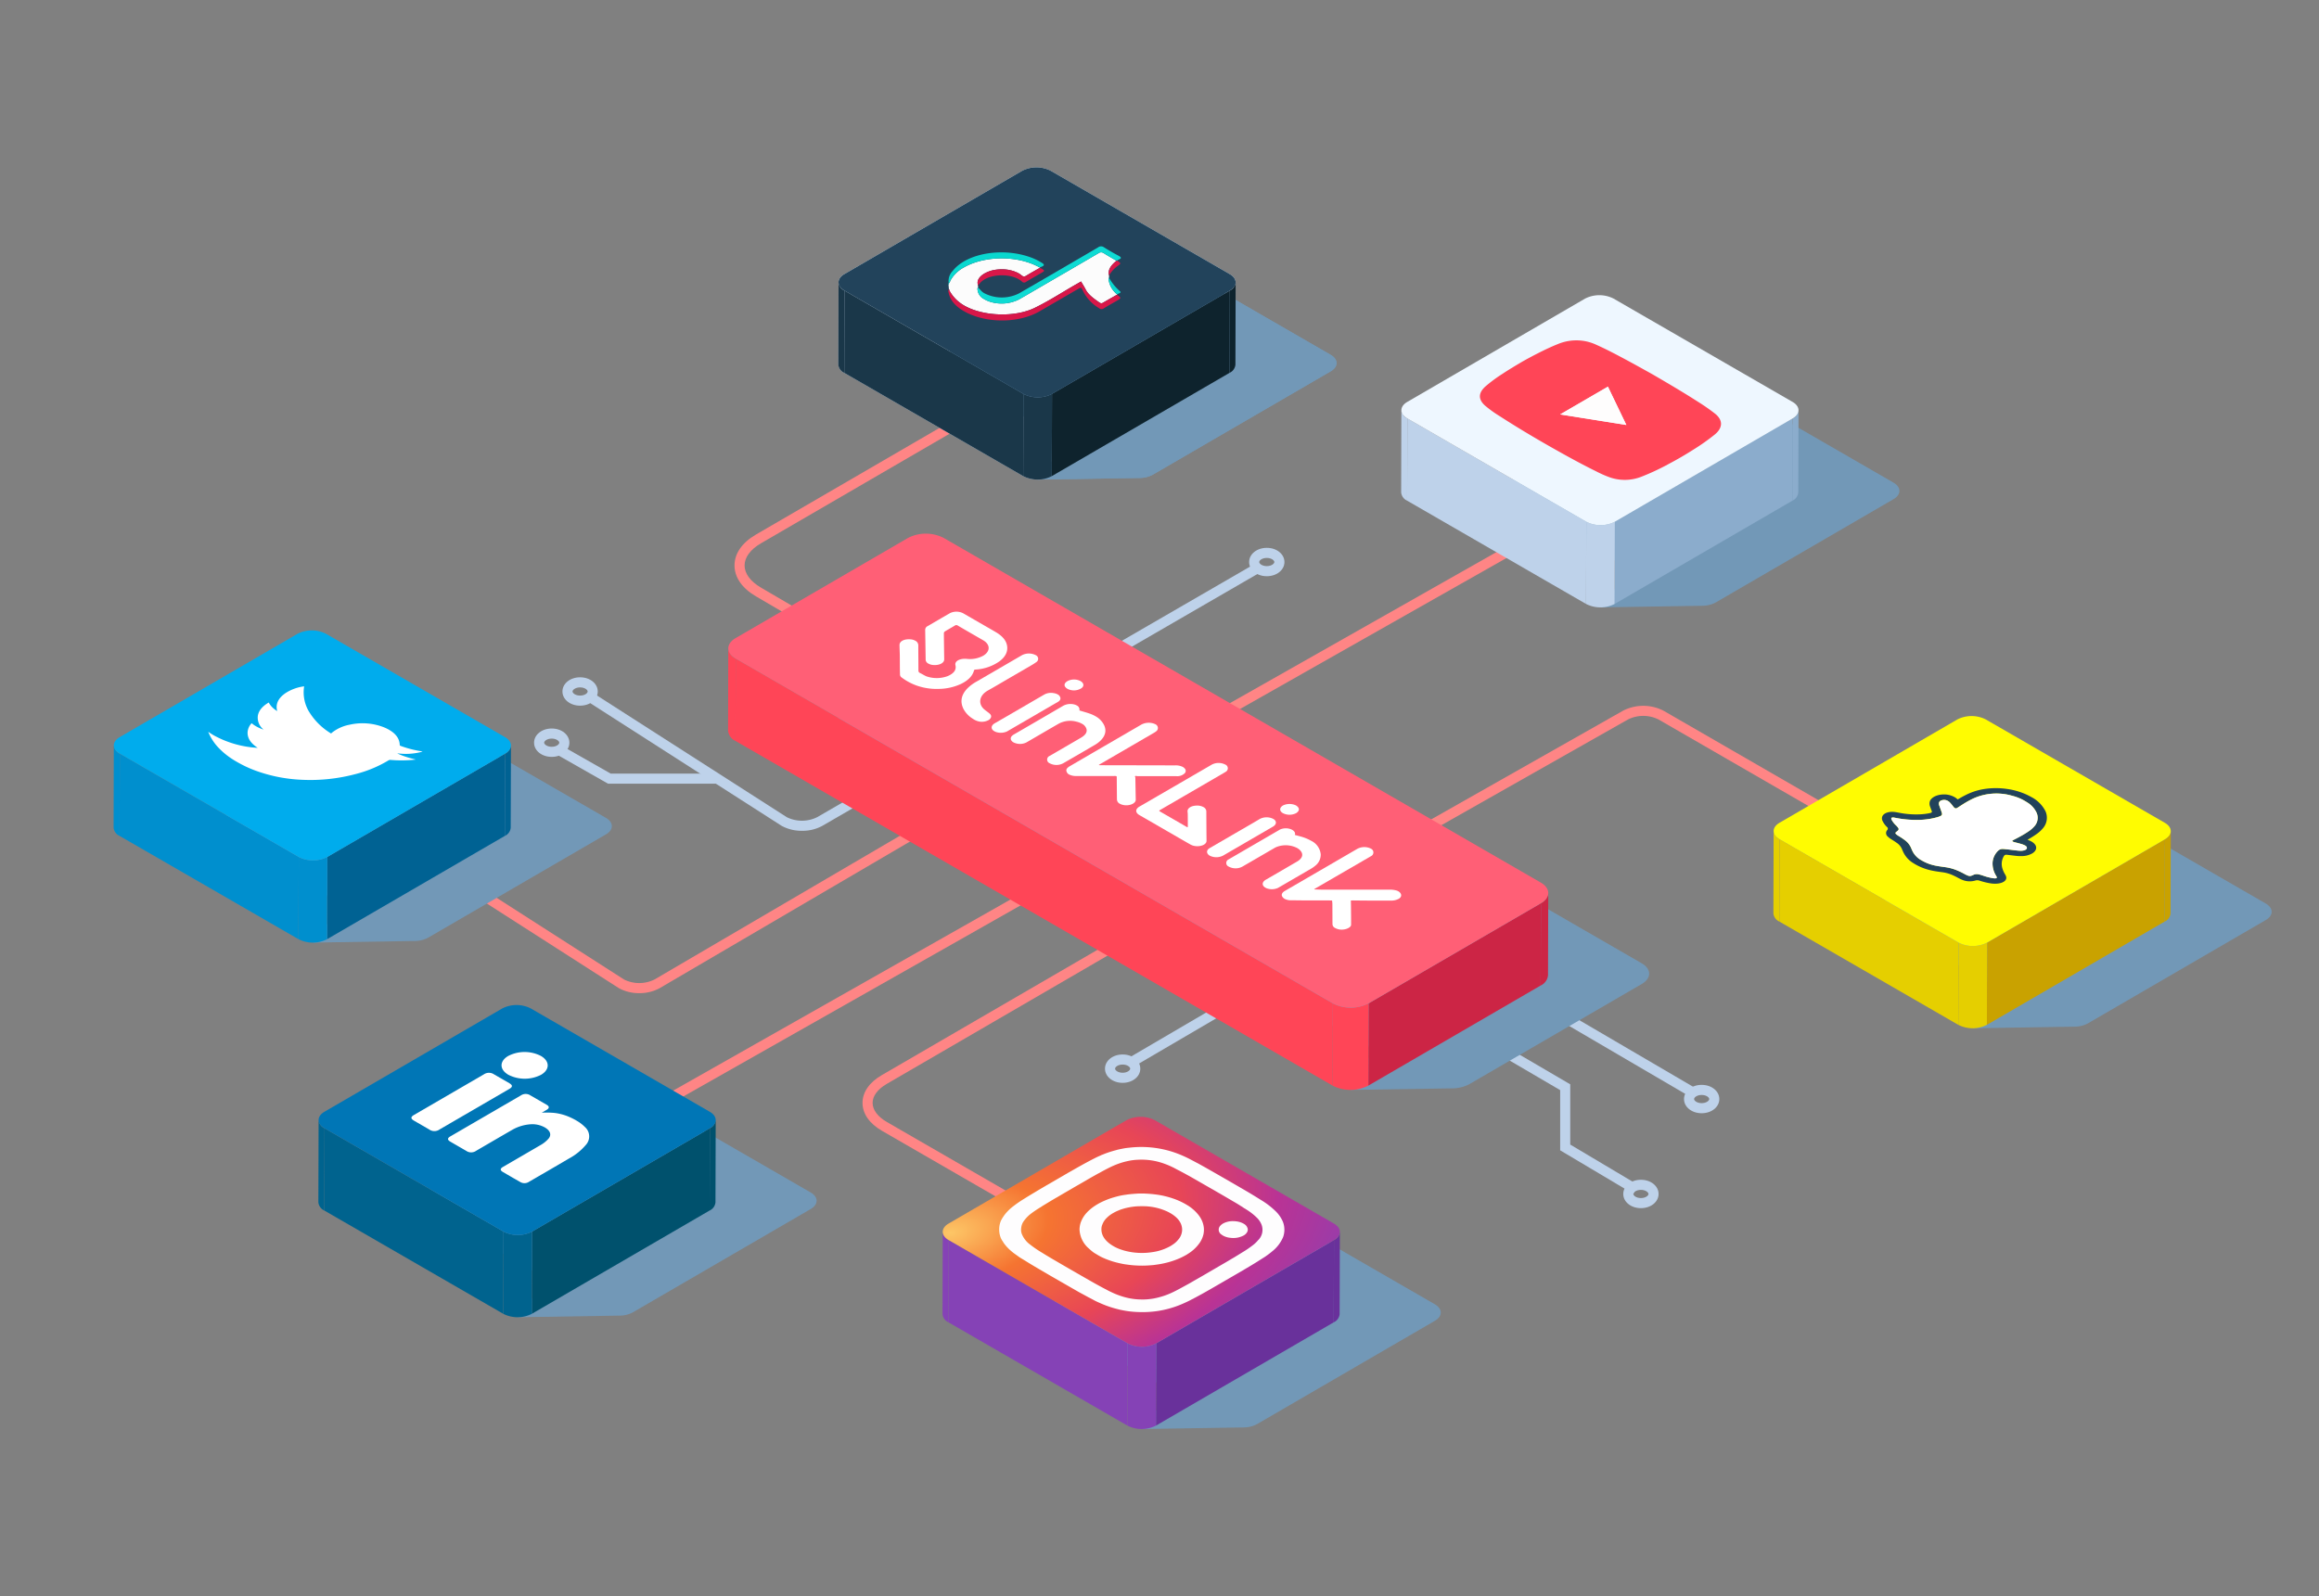 <svg id="Layer_1" data-name="Layer 1" xmlns="http://www.w3.org/2000/svg" xmlns:xlink="http://www.w3.org/1999/xlink" viewBox="0 0 700 482">
  <rect x="0" y="0" width="700" height="482" fill="#808080" stroke="none"/>
  <defs>
    <style>
      .cls-1 {
        fill: #ff8585;
      }

      .cls-2 {
        fill: #bed2ea;
      }

      .cls-3 {
        fill: #7298b7;
      }

      .cls-4 {
        isolation: isolate;
      }

      .cls-5 {
        fill: #ff4557;
      }

      .cls-6 {
        fill: #cc2545;
      }

      .cls-7 {
        fill: #ff5f76;
      }

      .cls-8 {
        fill: #fff;
      }

      .cls-9 {
        fill: #c9a200;
      }

      .cls-10 {
        fill: #e5cf00;
      }

      .cls-11 {
        fill: #fffc01;
      }

      .cls-12 {
        fill: #69319b;
      }

      .cls-13 {
        fill: #8542b6;
      }

      .cls-14 {
        fill: url(#radial-gradient);
      }

      .cls-15 {
        fill: #8baccc;
      }

      .cls-16 {
        fill: #eef7ff;
      }

      .cls-17 {
        fill: #0e232d;
      }

      .cls-18 {
        fill: #1a3749;
      }

      .cls-19 {
        fill: #22435b;
      }

      .cls-20 {
        fill: #006293;
      }

      .cls-21 {
        fill: #008fce;
      }

      .cls-22 {
        fill: #00aced;
      }

      .cls-23 {
        fill: #00516d;
      }

      .cls-24 {
        fill: #00638e;
      }

      .cls-25 {
        fill: #0076b6;
      }

      .cls-26 {
        fill: #fcfcfc;
      }

      .cls-27 {
        fill: #d81749;
      }

      .cls-28 {
        fill: #0edbd3;
      }

      .cls-29 {
        fill: #09d8cf;
      }

      .cls-30 {
        fill: #fefdfd;
      }

      .cls-31 {
        fill: #fefdfe;
      }
    </style>
    <radialGradient id="radial-gradient" cx="286.886" cy="372.225" r="169.405" gradientTransform="translate(-30.022 233.166) rotate(-10.315) scale(1 0.52)" gradientUnits="userSpaceOnUse">
      <stop offset="0" stop-color="#fdc666"/>
      <stop offset="0.177" stop-color="#f57431"/>
      <stop offset="0.413" stop-color="#e84656"/>
      <stop offset="0.592" stop-color="#b93395"/>
      <stop offset="0.823" stop-color="#8542b6"/>
      <stop offset="1" stop-color="#5b57c9"/>
    </radialGradient>
  </defs>
  <title>Kaykushal 4 edit</title>
  <g>
    <path class="cls-1" d="M179.339,346.316l-1.5-2.65L307.98,269.915a16.089,16.089,0,0,1,14.789,0l-1.523,2.638a13.165,13.165,0,0,0-11.75,0Z"/>
    <path class="cls-2" d="M242.089,250.841a12.535,12.535,0,0,1-6.157-1.5L177.306,211.75l1.644-2.564,58.565,37.556a10.354,10.354,0,0,0,9.189-.035l132.687-76.821,1.526,2.636-132.685,76.82A12.45,12.45,0,0,1,242.089,250.841Z"/>
    <path class="cls-2" d="M493.016,360.448l-22.072-13.133V329.139L367.9,268.827c-3.267-1.887-5.073-4.492-5.078-7.332s1.784-5.429,5.033-7.318l1.53,2.633c-2.271,1.32-3.52,2.982-3.518,4.68s1.268,3.378,3.563,4.7l104.554,61.2v18.189l20.584,12.248Z"/>
    <rect class="cls-2" x="334.002" y="293.791" width="101.723" height="3.046" transform="translate(-96.475 234.953) rotate(-30.352)"/>
    <path class="cls-2" d="M338.874,326.943c-2.988,0-5.33-1.881-5.33-4.283s2.342-4.283,5.33-4.283,5.33,1.881,5.33,4.283S341.863,326.943,338.874,326.943Zm0-5.52c-1.394,0-2.284.733-2.284,1.237s.89,1.237,2.284,1.237,2.284-.733,2.284-1.237S340.269,321.423,338.874,321.423Z"/>
    <path class="cls-2" d="M510.791,331.5,407,270.743c-3.267-1.887-5.073-4.492-5.077-7.332s1.783-5.429,5.033-7.318l1.53,2.633c-2.27,1.32-3.519,2.982-3.517,4.68s1.268,3.378,3.563,4.7l103.8,60.758Z"/>
    <path class="cls-1" d="M192.972,299.857a12.531,12.531,0,0,1-6.155-1.5l-58.626-37.593,1.644-2.564L188.4,295.759a10.355,10.355,0,0,0,9.19-.035L311.4,229.043l1.539,2.628L199.125,298.355A12.468,12.468,0,0,1,192.972,299.857Z"/>
    <path class="cls-1" d="M339.131,383.518l-72.919-42.1c-3.772-2.178-5.853-5.165-5.857-8.41s2.054-6.213,5.8-8.387l118.141-68.656,1.53,2.633L267.681,327.255c-2.763,1.606-4.283,3.648-4.28,5.75s1.542,4.164,4.334,5.777l72.919,42.1Z"/>
    <path class="cls-1" d="M366.9,261.249,228.244,180.088c-4.2-2.427-6.526-5.75-6.531-9.354s2.292-6.906,6.47-9.333l104.962-61,1.53,2.633-104.962,61c-3.2,1.858-4.957,4.236-4.954,6.7s1.785,4.86,5.016,6.725L368.441,258.62Z"/>
    <path class="cls-1" d="M363.8,220.018l-1.5-2.65,130.142-73.751a16.088,16.088,0,0,1,14.789,0l-1.523,2.637a13.166,13.166,0,0,0-11.75,0Z"/>
    <path class="cls-1" d="M609.749,280.228,500.643,217.236a10.355,10.355,0,0,0-9.24,0L385.848,277.058l-1.5-2.65L489.887,214.6a13.359,13.359,0,0,1,12.28,0l109.105,62.992Z"/>
    <path class="cls-3" d="M495.554,290.843,315.311,186.78a11.858,11.858,0,0,0-10.767.006L252.517,217.02c-2.965,1.723-2.959,4.514.025,6.236l162.081,93.578-6.942,12.24,30.281-.461-.018-.013a11.055,11.055,0,0,0,5.617-1.279l52.027-30.236C498.555,295.362,498.539,292.567,495.554,290.843Z"/>
    <g class="cls-4">
      <path class="cls-5" d="M219.771,220.584l.07-24.827a3.8,3.8,0,0,0,2.244,3.135l-.07,24.827A3.8,3.8,0,0,1,219.771,220.584Z"/>
      <path class="cls-6" d="M467.346,269.621l-.07,24.828a3.784,3.784,0,0,1-2.214,3.1l.07-24.827A3.784,3.784,0,0,0,467.346,269.621Z"/>
      <polygon class="cls-6" points="465.132 272.72 465.062 297.548 413.035 327.783 413.105 302.955 465.132 272.72"/>
      <polygon class="cls-5" points="402.328 302.955 402.258 327.783 222.015 223.719 222.085 198.891 402.328 302.955"/>
      <path class="cls-5" d="M413.1,302.955l-.07,24.827a11.878,11.878,0,0,1-10.777,0l.07-24.827A11.878,11.878,0,0,0,413.1,302.955Z"/>
      <path class="cls-7" d="M465.1,266.478c2.985,1.723,3,4.519.035,6.242L413.1,302.955a11.878,11.878,0,0,1-10.777,0L222.085,198.891c-2.985-1.723-2.991-4.513-.026-6.237l52.027-30.235a11.857,11.857,0,0,1,10.767-.006Z"/>
    </g>
    <g>
      <path class="cls-8" d="M298.284,189.521l-2.375-1.369-5.177-2.989a4.468,4.468,0,0,0-3.949-.049c-2.272,1.3-4.51,2.621-6.765,3.931a1.254,1.254,0,0,0-.747,1.143q.076,4.55.144,9.114a1.435,1.435,0,0,0,.839,1.061,3.159,3.159,0,0,0,1.1.382c1.95.285,3.675-.491,3.659-1.654-.032-2.65-.081-5.3-.1-7.951a.733.733,0,0,1,.378-.535c.945-.579,1.951-1.124,2.905-1.708a.757.757,0,0,1,.941,0q1.9,1.111,3.815,2.215l3.828,2.207c2.125,1.237,2.255,3.3.043,4.643a8.3,8.3,0,0,1-5.045.962c-2.077-.162-3.657.707-3.379,1.9.33,1.364-.384,2.469-2.32,3.308a9.5,9.5,0,0,1-6.422.079c-.671-.29-1.241-.668-1.887-.982-.04-.02-.078-.039-.112-.06a.726.726,0,0,1-.426-.682c0-2.552-.046-5.1-.035-7.652a1.589,1.589,0,0,0-.891-1.375,3.453,3.453,0,0,0-1.381-.416c-1.967-.186-3.42.559-3.4,1.723.006,1.051.071,2.1.085,3.141.019,1.9,0,3.8.058,5.7a1.074,1.074,0,0,0,.4.869,17.116,17.116,0,0,0,1.818,1.211,17.5,17.5,0,0,0,2.755,1.283A18.082,18.082,0,0,0,283.294,208a16.417,16.417,0,0,0,6.694-1.458c2.205-1.045,3.571-2.42,4.01-4.074.05-.177.1-.275.464-.309a13.939,13.939,0,0,0,7.189-2.454c1.738-1.306,2.526-2.758,2.382-4.4-.154-1.732-1.314-3.185-3.38-4.407q-1.179-.7-2.369-1.38"/>
      <path class="cls-8" d="M348.808,218.694a1.481,1.481,0,0,0-.132-.068,4.767,4.767,0,0,0-4.151.147l-7.441,4.324q-7.056,4.1-14.1,8.206c-.7.407-1.224.879-1.084,1.477a1.57,1.57,0,0,0,.8,1.06,4.569,4.569,0,0,0,2.246.457q5.694,0,11.371,0a1.754,1.754,0,0,1,.675.06c.1.057.1.171.108.4q.018,3.3.054,6.587a1.491,1.491,0,0,0,.836,1.31,3.7,3.7,0,0,0,.97.368c1.8.442,3.9-.383,3.872-1.571-.046-2.238-.076-4.476-.122-6.714.008-.123-.1-.245-.155-.363l.22-.108c.246.025.483.074.7.074q5.847.015,11.676.01a3.189,3.189,0,0,0,2.436-.854,1.03,1.03,0,0,0-.068-1.556,2.06,2.06,0,0,0-.484-.382,4.8,4.8,0,0,0-2.342-.467q-9.316-.022-18.641-.039c-1.22,0-2.449,0-3.678-.01-.2,0-.407-.01-.61-.02l-.06-.1.49-.285q8.032-4.668,16.072-9.34a5.943,5.943,0,0,0,.869-.6,1.228,1.228,0,0,0-.329-2"/>
      <path class="cls-8" d="M413.871,256.256a1.776,1.776,0,0,0-.163-.083,4.492,4.492,0,0,0-4.075.162L397.9,263.152,387.835,269c-.9.52-1.154,1.193-.71,1.811a2,2,0,0,0,.644.584,4.143,4.143,0,0,0,2.073.427c1.559.01,3.119.039,4.669.044,2.169.01,4.338,0,6.516,0,.347,0,.7.02,1.068.029.036.363.088.7.09,1.021.02,2.047.014,4.1.034,6.145a1.311,1.311,0,0,0,.767,1.114,4.153,4.153,0,0,0,1.013.393c1.579.422,3.811-.344,3.831-1.34.016-1.713-.011-3.431-.029-5.144,0-.726-.025-1.453-.038-2.2.322-.01.534-.015.754-.015,1.695.02,3.389.039,5.076.044,2.1.01,4.194,0,6.279,0a4.624,4.624,0,0,0,2.327-.535c1.091-.6.929-1.672-.108-2.271a2.818,2.818,0,0,0-.423-.2,7.231,7.231,0,0,0-2.493-.285q-9.888-.015-19.777-.01c-.881,0-1.754-.044-2.627-.069l-.069-.1.532-.309L411.264,260c.861-.5,1.74-1,2.593-1.507a1.241,1.241,0,0,0,.014-2.234"/>
      <path class="cls-8" d="M369.846,230.839a4.433,4.433,0,0,0-4.036.008q-10.895,6.331-21.816,12.658c-1.32.757-1.387,1.831-.012,2.625l.018.01q2.168,1.244,4.329,2.492t4.316,2.5c2.159,1.247,4.318,2.493,6.495,3.74a4.564,4.564,0,0,0,.917.422c1.808.554,4.058-.093,4.136-1.34.015-.314,0-.628-.005-.952q-.035-4.027-.054-8.064a1.516,1.516,0,0,0-.87-1.256,3.769,3.769,0,0,0-1.8-.452c-1.864-.029-3.038.78-3,1.713.01.3.071.589.064.888.024,1.178.014,2.356.02,3.534,0,.128-.016.246-.023.368l-.135.039-.451-.26-7.566-4.368c-.6-.348-.6-.348.013-.707l18.877-10.97c.245-.142.5-.289.734-.447a1.2,1.2,0,0,0-.122-2.165l-.031-.018"/>
      <path class="cls-8" d="M330.693,216.258a10.256,10.256,0,0,0-1.642-.753c-.994-.358-2.063-.643-3.251-1.006l.042-.152a1.378,1.378,0,0,0-.8-1.343,3.139,3.139,0,0,0-.767-.306,4.654,4.654,0,0,0-3.3.373q-7.436,4.351-14.907,8.673a3.04,3.04,0,0,0-.607.451c-.653.668-.366,1.468.421,1.922q.068.039.141.075a4.355,4.355,0,0,0,3.8-.025c3.218-1.87,6.41-3.745,9.645-5.605a7.289,7.289,0,0,1,5.436-.677,6.44,6.44,0,0,1,1.714.647,2.7,2.7,0,0,1,1.331,1.532c.311,1.07-.412,1.953-1.7,2.7-3.15,1.831-6.284,3.662-9.442,5.487a1.184,1.184,0,0,0,.036,2.195c.06.034.123.067.189.1a4.3,4.3,0,0,0,3.974-.133q4.814-2.768,9.569-5.561a8.53,8.53,0,0,0,1.5-1.119c1.576-1.487,1.991-3.1,1.21-4.781a6.144,6.144,0,0,0-2.6-2.692"/>
      <path class="cls-8" d="M390.092,250.574a3.147,3.147,0,0,0-.643-.277,4.346,4.346,0,0,0-3.075.162l-15.54,9.031a1.173,1.173,0,0,0,.074,2.164c.048.028.1.054.15.079a4.3,4.3,0,0,0,3.974-.083c3.252-1.87,6.461-3.755,9.7-5.625a4.8,4.8,0,0,1,.879-.4,7.633,7.633,0,0,1,5.955.425,3.921,3.921,0,0,1,.821.62c1.2,1.2.81,2.493-.9,3.485-3.125,1.816-6.241,3.647-9.392,5.458-1.145.657-1.31,1.723-.134,2.4a3.367,3.367,0,0,0,.488.229,4.54,4.54,0,0,0,3.32-.157q5.08-2.952,10.152-5.9a8.3,8.3,0,0,0,1.089-.79,4.209,4.209,0,0,0,1.658-3.485,5.111,5.111,0,0,0-2.934-4.072,12.9,12.9,0,0,0-2.034-.929c-.883-.324-1.875-.545-2.852-.825l.058-.2c.107-.473-.221-.966-.815-1.309"/>
      <path class="cls-8" d="M312.626,197.8a4.557,4.557,0,0,0-4.1,0l-13.783,8.01a12.19,12.19,0,0,0-2.776,2.086c-1.878,1.978-2.2,4.044-1.118,6.194a7.773,7.773,0,0,0,2.6,2.793c.2.135.4.265.6.384a4.878,4.878,0,0,0,1.749.622,4.286,4.286,0,0,0,2.784-.574c.877-.766.7-1.4.057-1.934-.587-.5-1.3-.937-1.813-1.458-1.619-1.669-1.132-4.02,1.326-5.409,2.314-1.3,4.544-2.631,6.816-3.951,2.171-1.261,4.35-2.518,6.512-3.784.482-.28.937-.584,1.368-.893a1.178,1.178,0,0,0-.155-2.047l-.073-.044"/>
      <path class="cls-8" d="M319.28,209.669a3.522,3.522,0,0,0-1.2-.393,4.2,4.2,0,0,0-2.862.432c-4.992,2.891-9.958,5.8-14.966,8.678-1.074.624-1.316,1.7-.116,2.391a3.4,3.4,0,0,0,.478.225,4.555,4.555,0,0,0,3.338-.147l7.72-4.486c2.55-1.482,5.092-2.969,7.651-4.437.609-.354.86-.8.756-1.247a1.545,1.545,0,0,0-.8-1.015"/>
      <path class="cls-8" d="M384.361,247.262l-.029-.017a4.464,4.464,0,0,0-4.051.02c-2.466,1.482-5.008,2.92-7.508,4.373l-7.643,4.442a2.263,2.263,0,0,0-.4.294c-.678.679-.377,1.5.416,1.962q.082.048.172.09a4.464,4.464,0,0,0,3.863-.088c.752-.427,1.478-.859,2.213-1.286l12.863-7.475c1.13-.657,1.184-1.694.109-2.314"/>
      <path class="cls-8" d="M326.151,205.631a4.282,4.282,0,0,0-3.977.042c-1.191.741-1.042,1.669.064,2.317l.014.008a4.208,4.208,0,0,0,3.892-.042c1.141-.555,1.186-1.625.038-2.307l-.03-.018"/>
      <path class="cls-8" d="M391.157,243.16a4.581,4.581,0,0,0-3.781-.018c-1.149.618-1.312,1.678-.139,2.366a4.4,4.4,0,0,0,3.975.024c1.191-.741,1.109-1.629.021-2.326l-.075-.045"/>
    </g>
    <g>
      <path class="cls-3" d="M683.908,272.791,629.9,241.607a9.5,9.5,0,0,0-8.625,0l-53.66,31.184c-2.376,1.381-2.364,3.615.028,5L604.3,298.952l-8.828,11.515,30.142-.481c.335.011.667,0,1-.016h0a8.415,8.415,0,0,0,3.662-1l53.66-31.184C686.312,276.405,686.3,274.172,683.908,272.791Z"/>
      <g class="cls-4">
        <path class="cls-9" d="M655.253,250.94l-.07,24.828a3.03,3.03,0,0,1-1.774,2.481l.07-24.827A3.03,3.03,0,0,0,655.253,250.94Z"/>
        <path class="cls-10" d="M535.31,275.734l.07-24.827a3.053,3.053,0,0,0,1.8,2.515l-.07,24.827A3.053,3.053,0,0,1,535.31,275.734Z"/>
        <polygon class="cls-9" points="653.479 253.421 653.408 278.248 599.748 309.432 599.819 284.605 653.479 253.421"/>
        <polygon class="cls-10" points="591.194 284.605 591.123 309.432 537.113 278.249 537.183 253.422 591.194 284.605"/>
        <path class="cls-10" d="M599.819,284.6l-.07,24.827a9.5,9.5,0,0,1-8.625,0l.07-24.827A9.5,9.5,0,0,0,599.819,284.6Z"/>
        <path class="cls-11" d="M653.45,248.425c2.392,1.381,2.4,3.615.028,5L599.819,284.6a9.5,9.5,0,0,1-8.625,0l-54.011-31.183c-2.392-1.381-2.4-3.615-.028-5l53.66-31.184a9.5,9.5,0,0,1,8.625,0Z"/>
      </g>
    </g>
    <g>
      <path class="cls-3" d="M433.095,393.789l-54.011-31.184a9.5,9.5,0,0,0-8.625,0L316.8,393.789c-2.376,1.381-2.364,3.615.028,5l36.659,21.165-8.828,11.515,30.142-.481c.335.011.667,0,1-.016h0a8.415,8.415,0,0,0,3.662-1l53.66-31.184C435.5,397.4,435.486,395.17,433.095,393.789Z"/>
      <g class="cls-4">
        <path class="cls-12" d="M404.44,371.938l-.07,24.828a3.03,3.03,0,0,1-1.774,2.481l.07-24.827A3.03,3.03,0,0,0,404.44,371.938Z"/>
        <path class="cls-13" d="M284.5,396.732l.07-24.827a3.053,3.053,0,0,0,1.8,2.515l-.07,24.827A3.053,3.053,0,0,1,284.5,396.732Z"/>
        <polygon class="cls-12" points="402.666 374.419 402.595 399.247 348.935 430.43 349.006 405.603 402.666 374.419"/>
        <polygon class="cls-13" points="340.381 405.603 340.31 430.43 286.3 399.247 286.37 374.42 340.381 405.603"/>
        <path class="cls-13" d="M349.006,405.6l-.07,24.827a9.5,9.5,0,0,1-8.625,0l.07-24.827A9.5,9.5,0,0,0,349.006,405.6Z"/>
        <path class="cls-14" d="M402.637,369.423c2.392,1.381,2.4,3.615.028,5L349.006,405.6a9.5,9.5,0,0,1-8.625,0L286.37,374.42c-2.392-1.381-2.4-3.615-.028-5L340,338.24a9.5,9.5,0,0,1,8.625,0Z"/>
      </g>
    </g>
    <g>
      <path class="cls-3" d="M401.642,107.119,347.631,75.935a9.5,9.5,0,0,0-8.625,0l-53.66,31.184c-2.376,1.381-2.364,3.615.028,5l36.659,21.165L313.206,144.8l30.142-.481c.335.011.667,0,1-.016h0a8.415,8.415,0,0,0,3.662-1l53.66-31.184C404.047,110.733,404.034,108.5,401.642,107.119Z"/>
      <g class="cls-4">
        <path class="cls-15" d="M372.987,85.268l-.07,24.828a3.03,3.03,0,0,1-1.774,2.481l.07-24.827A3.03,3.03,0,0,0,372.987,85.268Z"/>
        <path class="cls-2" d="M253.045,110.062l.07-24.827a3.053,3.053,0,0,0,1.8,2.515l-.07,24.827A3.053,3.053,0,0,1,253.045,110.062Z"/>
        <polygon class="cls-15" points="371.213 87.749 371.143 112.576 317.483 143.76 317.553 118.933 371.213 87.749"/>
        <polygon class="cls-2" points="308.928 118.933 308.858 143.76 254.847 112.577 254.918 87.749 308.928 118.933"/>
        <path class="cls-2" d="M317.553,118.933l-.07,24.827a9.5,9.5,0,0,1-8.625,0l.07-24.827A9.5,9.5,0,0,0,317.553,118.933Z"/>
        <path class="cls-16" d="M371.185,82.753c2.392,1.381,2.4,3.615.028,5l-53.66,31.184a9.5,9.5,0,0,1-8.625,0L254.918,87.749c-2.392-1.381-2.4-3.615-.028-5l53.66-31.184a9.5,9.5,0,0,1,8.625,0Z"/>
      </g>
    </g>
    <g>
      <path class="cls-3" d="M401.642,107.119,347.631,75.935a9.5,9.5,0,0,0-8.625,0l-53.66,31.184c-2.376,1.381-2.364,3.615.028,5l36.659,21.165L313.206,144.8l30.142-.481c.335.011.667,0,1-.016h0a8.415,8.415,0,0,0,3.662-1l53.66-31.184C404.047,110.733,404.034,108.5,401.642,107.119Z"/>
      <g class="cls-4">
        <path class="cls-17" d="M372.987,85.268l-.07,24.828a3.03,3.03,0,0,1-1.774,2.481l.07-24.827A3.03,3.03,0,0,0,372.987,85.268Z"/>
        <path class="cls-18" d="M253.045,110.062l.07-24.827a3.053,3.053,0,0,0,1.8,2.515l-.07,24.827A3.053,3.053,0,0,1,253.045,110.062Z"/>
        <polygon class="cls-17" points="371.213 87.749 371.143 112.576 317.483 143.76 317.553 118.933 371.213 87.749"/>
        <polygon class="cls-18" points="308.928 118.933 308.858 143.76 254.847 112.577 254.918 87.749 308.928 118.933"/>
        <path class="cls-18" d="M317.553,118.933l-.07,24.827a9.5,9.5,0,0,1-8.625,0l.07-24.827A9.5,9.5,0,0,0,317.553,118.933Z"/>
        <path class="cls-19" d="M371.185,82.753c2.392,1.381,2.4,3.615.028,5l-53.66,31.184a9.5,9.5,0,0,1-8.625,0L254.918,87.749c-2.392-1.381-2.4-3.615-.028-5l53.66-31.184a9.5,9.5,0,0,1,8.625,0Z"/>
      </g>
    </g>
    <g>
      <path class="cls-3" d="M182.887,246.928l-54.011-31.184a9.5,9.5,0,0,0-8.625,0l-53.66,31.184c-2.376,1.381-2.364,3.615.028,5l36.659,21.165L94.451,284.6l30.142-.481c.335.011.667,0,1-.016h0a8.415,8.415,0,0,0,3.662-1l53.66-31.184C185.292,250.542,185.279,248.309,182.887,246.928Z"/>
      <g class="cls-4">
        <path class="cls-20" d="M154.233,225.077l-.07,24.828a3.03,3.03,0,0,1-1.774,2.481l.07-24.827A3.03,3.03,0,0,0,154.233,225.077Z"/>
        <path class="cls-21" d="M34.29,249.87l.07-24.827a3.053,3.053,0,0,0,1.8,2.515l-.07,24.827A3.053,3.053,0,0,1,34.29,249.87Z"/>
        <polygon class="cls-20" points="152.459 227.558 152.388 252.385 98.728 283.569 98.799 258.741 152.459 227.558"/>
        <polygon class="cls-21" points="90.174 258.741 90.103 283.569 36.092 252.386 36.163 227.558 90.174 258.741"/>
        <path class="cls-21" d="M98.8,258.741l-.07,24.827a9.5,9.5,0,0,1-8.625,0l.07-24.827A9.5,9.5,0,0,0,98.8,258.741Z"/>
        <path class="cls-22" d="M152.43,222.562c2.392,1.381,2.4,3.615.028,5L98.8,258.741a9.5,9.5,0,0,1-8.625,0L36.163,227.558c-2.392-1.381-2.4-3.615-.028-5l53.66-31.184a9.5,9.5,0,0,1,8.625,0Z"/>
      </g>
    </g>
    <g>
      <path class="cls-3" d="M571.544,145.711l-54.011-31.184a9.5,9.5,0,0,0-8.625,0l-53.66,31.184c-2.376,1.381-2.364,3.615.028,5l36.659,21.165-8.828,11.515,30.142-.481c.335.011.667,0,1-.016h0a8.415,8.415,0,0,0,3.662-1l53.66-31.184C573.948,149.325,573.936,147.091,571.544,145.711Z"/>
      <g class="cls-4">
        <path class="cls-15" d="M542.889,123.86l-.07,24.828a3.03,3.03,0,0,1-1.774,2.481l.07-24.827A3.03,3.03,0,0,0,542.889,123.86Z"/>
        <path class="cls-2" d="M422.947,148.653l.07-24.827a3.053,3.053,0,0,0,1.8,2.515l-.07,24.827A3.053,3.053,0,0,1,422.947,148.653Z"/>
        <polygon class="cls-15" points="541.115 126.341 541.045 151.168 487.385 182.352 487.455 157.524 541.115 126.341"/>
        <polygon class="cls-2" points="478.83 157.524 478.76 182.352 424.749 151.169 424.819 126.341 478.83 157.524"/>
        <path class="cls-2" d="M487.455,157.524l-.07,24.827a9.5,9.5,0,0,1-8.625,0l.07-24.827A9.5,9.5,0,0,0,487.455,157.524Z"/>
        <path class="cls-16" d="M541.087,121.345c2.392,1.381,2.4,3.615.028,5l-53.66,31.184a9.5,9.5,0,0,1-8.625,0l-54.011-31.183c-2.392-1.381-2.4-3.615-.028-5l53.66-31.184a9.5,9.5,0,0,1,8.625,0Z"/>
      </g>
    </g>
    <path class="cls-2" d="M513.655,336.118c-2.988,0-5.33-1.881-5.33-4.283s2.342-4.283,5.33-4.283,5.33,1.881,5.33,4.283S516.643,336.118,513.655,336.118Zm0-5.52c-1.394,0-2.284.733-2.284,1.237s.89,1.237,2.284,1.237,2.284-.733,2.284-1.237S515.049,330.6,513.655,330.6Z"/>
    <path class="cls-2" d="M495.319,364.778c-2.988,0-5.33-1.881-5.33-4.283s2.342-4.283,5.33-4.283,5.33,1.881,5.33,4.283S498.307,364.778,495.319,364.778Zm0-5.52c-1.394,0-2.284.733-2.284,1.237s.89,1.237,2.284,1.237S497.6,361,497.6,360.5,496.713,359.258,495.319,359.258Z"/>
    <path class="cls-2" d="M382.385,173.976c-2.988,0-5.33-1.881-5.33-4.283s2.342-4.283,5.33-4.283,5.33,1.881,5.33,4.283S385.373,173.976,382.385,173.976Zm0-5.52c-1.394,0-2.284.733-2.284,1.237s.89,1.237,2.284,1.237,2.284-.733,2.284-1.237S383.779,168.456,382.385,168.456Z"/>
    <path class="cls-2" d="M175.105,213.063c-2.989,0-5.33-1.881-5.33-4.283s2.341-4.283,5.33-4.283,5.33,1.881,5.33,4.283S178.094,213.063,175.105,213.063Zm0-5.52c-1.395,0-2.284.733-2.284,1.237s.89,1.237,2.284,1.237,2.284-.733,2.284-1.237S176.5,207.543,175.105,207.543Z"/>
    <polygon class="cls-2" points="216.546 236.627 183.554 236.627 167.309 227.386 168.815 224.739 184.36 233.581 216.546 233.581 216.546 236.627"/>
    <path class="cls-2" d="M166.539,228.524c-2.989,0-5.33-1.881-5.33-4.283s2.341-4.283,5.33-4.283,5.33,1.881,5.33,4.283S169.528,228.524,166.539,228.524Zm0-5.52c-1.395,0-2.284.733-2.284,1.237s.89,1.237,2.284,1.237,2.284-.733,2.284-1.237S167.934,223,166.539,223Z"/>
    <g>
      <path class="cls-3" d="M244.7,360.037l-54.011-31.184a9.5,9.5,0,0,0-8.625,0L128.4,360.037c-2.376,1.381-2.364,3.615.028,5L165.087,386.2l-8.828,11.515,30.142-.481c.335.011.667,0,1-.016h0a8.415,8.415,0,0,0,3.662-1l53.66-31.184C247.1,363.651,247.087,361.418,244.7,360.037Z"/>
      <g class="cls-4">
        <path class="cls-23" d="M216.04,338.186l-.07,24.828a3.03,3.03,0,0,1-1.774,2.481l.07-24.827A3.03,3.03,0,0,0,216.04,338.186Z"/>
        <path class="cls-24" d="M96.1,362.979l.07-24.827a3.053,3.053,0,0,0,1.8,2.515l-.07,24.827A3.053,3.053,0,0,1,96.1,362.979Z"/>
        <polygon class="cls-23" points="214.267 340.667 214.196 365.494 160.536 396.678 160.607 371.851 214.267 340.667"/>
        <polygon class="cls-24" points="151.982 371.851 151.911 396.678 97.9 365.495 97.971 340.667 151.982 371.851"/>
        <path class="cls-24" d="M160.607,371.851l-.07,24.827a9.5,9.5,0,0,1-8.625,0l.07-24.827A9.5,9.5,0,0,0,160.607,371.851Z"/>
        <path class="cls-25" d="M214.238,335.671c2.392,1.381,2.4,3.615.028,5l-53.66,31.184a9.5,9.5,0,0,1-8.625,0L97.971,340.667c-2.392-1.381-2.4-3.615-.028-5l53.66-31.184a9.5,9.5,0,0,1,8.625,0Z"/>
      </g>
    </g>
    <g>
      <path class="cls-19" d="M291.012,92.223l.055.032h0l-.055-.032m-.6-.371.092.06-.092-.06m6.561-1.6q.126.081.259.157-.133-.077-.259-.157m1.884.861a8.238,8.238,0,0,1-1.567-.671,8.227,8.227,0,0,0,1.567.671m13.488,1.825c-5.979,2.925-15.414,2.544-21.016-.534,5.6,3.078,15.038,3.458,21.016.534M297.135,82.593c-1.57.928-2.394,2.228-1.917,3.426h0c-.478-1.2.346-2.5,1.917-3.426m11.184.507a2.242,2.242,0,0,0,.321.233,2.242,2.242,0,0,1-.321-.233M308.2,83c.041.033.082.065.121.1-.04-.033-.08-.066-.121-.1m-1.053-.666a10.857,10.857,0,0,0-4.861-1.024,10.858,10.858,0,0,1,4.861,1.024m.34.183.113.067-.113-.067m2.173.781a.969.969,0,0,1-.871.1.969.969,0,0,0,.871-.1m22.3,8.087.058.035-.058-.035m.929.034a.8.8,0,0,1-.763.057.8.8,0,0,0,.763-.057m1.8-7.581c-.007.041.011.081.073.117h0c-.063-.036-.08-.076-.073-.117m-1.624-7.462a1.314,1.314,0,0,0-1.489.079,1.314,1.314,0,0,1,1.489-.079m.055.031h0l.105.064c1.222.775,2.534,1.505,3.8,2.252-1.27-.747-2.582-1.477-3.8-2.252l-.105-.064M297.1,88.516a11.471,11.471,0,0,0,10.606.007q11.879-6.893,23.716-13.8a1.467,1.467,0,0,1,1.755-.092q.081.047.167.1.992.629,2.036,1.23,1.093.631,2.228,1.231.088.047.168.093c.693.4.859.726-.125,1.115a1.9,1.9,0,0,0-.438.3c1.216.8,1.277.828.094,1.655a9.311,9.311,0,0,0-2.542,2.812l0,.009c0,.178,0,.36,0,.541l-.013.016.013-.016c.1.082.167.165.061.264a15.612,15.612,0,0,0,3.272,3.993c.557.475-.527.615-.881.9a6.912,6.912,0,0,1-2.55-4.277c-.025-.2-.155-.426.14-.613-.3.187-.165.414-.14.613a6.912,6.912,0,0,0,2.55,4.277l-.048.112c1.368,1.006,1.368,1.006-.176,1.9-1.262.726-2.536,1.439-3.749,2.186a1.138,1.138,0,0,1-1.447,0l-.12-.071a12.547,12.547,0,0,1-4.95-5.538c-.151-.3-.247-.48-.37-.551-.18-.1-.415.026-.958.341q-5.8,3.363-11.59,6.729c-5.991,3.481-15.231,3.7-21.765.534q-.594-.288-1.126-.6c-2.7-1.561-4.211-3.482-4.613-5.739-.037-.194-.251-.435.206-.579a.689.689,0,0,1-.135-.056c-.134-.077-.1-.17.056-.273l-.116-1.383c-.061-.147-.183-.3.064-.43l0,0a4.28,4.28,0,0,1,1.193-3.656c4.285-5.5,15.572-7.3,24.176-3.862a17.012,17.012,0,0,1,2.2,1.084q.3.174.6.354c.708.436.8.8-.138,1.145a4.626,4.626,0,0,0-.523.248c-5.987-3.352-13.956-3.408-19.528-1.536a18.884,18.884,0,0,0-3.53,1.568,18.884,18.884,0,0,1,3.53-1.568c5.572-1.872,13.541-1.816,19.528,1.536l.006.08a4.718,4.718,0,0,1,.447.2c1.095.66,1.1.709,0,1.348-1.55.9-3.113,1.788-4.627,2.7a.9.9,0,0,1-.989.1,1.356,1.356,0,0,1-.235-.177,5.4,5.4,0,0,0-.986-.72c-3.379-1.951-9.742-1.509-11.863,1.411a.558.558,0,0,1-.4.286l.018.01c.167.1.08.186-.029.276-.106-.1-.143-.19-.006-.282-.137.092-.1.187.006.282,0,.126,0,.248,0,.37l0,.185,0-.185c.076.064.135.125.007.186.62.485.925,1.083,1.66,1.535.067.041.135.082.2.122m68.4-7.451L320.453,55.058a15.55,15.55,0,0,0-14.112,0l-44.746,26c-3.882,2.256-3.861,5.915.046,8.171l45.045,26.007a15.548,15.548,0,0,0,14.106,0l44.746-26c3.888-2.259,3.867-5.919-.04-8.174"/>
      <path class="cls-26" d="M333.122,76.41l-.055-.031a1.314,1.314,0,0,0-1.489.079l-.057.033q-4.353,2.551-8.727,5.089t-8.746,5.079c-1.348.784-2.689,1.571-4.037,2.353q-1.213.7-2.435,1.4a11.645,11.645,0,0,1-8.182.852q-.275-.07-.536-.153a8.227,8.227,0,0,1-1.567-.671l-.058-.033h0q-.133-.077-.259-.157a3.533,3.533,0,0,1-1.919-3.029c.005-.121-.027-.251.137-.348l.03-.016,0-.185c-.007-.122,0-.244,0-.37-.106-.1-.143-.19-.006-.282h0c-.478-1.2.346-2.5,1.917-3.426a9.509,9.509,0,0,1,3.513-1.165,12.771,12.771,0,0,1,1.636-.116,10.857,10.857,0,0,1,4.861,1.024q.174.088.34.183h0l.113.067a5.757,5.757,0,0,1,.6.415c.041.033.082.065.121.1a2.242,2.242,0,0,0,.321.233,1.169,1.169,0,0,0,.146.072.969.969,0,0,0,.871-.1q.066-.034.138-.076l.1-.058c.4-.249.812-.493,1.226-.734.912-.531,1.848-1.048,2.769-1.574l-.006-.08c-5.987-3.352-13.956-3.408-19.528-1.536a18.884,18.884,0,0,0-3.53,1.568,10.006,10.006,0,0,0-3.932,3.883c-.129.246-.1.534-.436.739-.021.013-.044.025-.068.037.22.154.084.288-.075.422l.116,1.383c.1.1.194.209.1.335h0a11.5,11.5,0,0,0,3.3,3.834q.282.211.584.41l.092.06q.247.16.507.311l.055.032q.13.075.264.149c5.6,3.078,15.038,3.458,21.016.534,1.9-.929,3.689-1.924,5.442-2.943,2.157-1.255,4.254-2.546,6.416-3.8q.608-.352,1.224-.7c.083-.046.164-.092.248-.141.186-.108.385-.227.641-.376.517.883,1.022,1.683,1.437,2.493.78,1.508,2.445,2.7,4.145,3.876l.06.04.058.035a1.183,1.183,0,0,0,.108.055.8.8,0,0,0,.763-.057c.043-.023.088-.047.134-.074l.035-.021.509-.3c1.19-.689,2.4-1.366,3.6-2.05l.048-.112a6.912,6.912,0,0,1-2.55-4.277c-.025-.2-.155-.426.14-.613a.409.409,0,0,1-.042-.02h0c-.063-.036-.08-.076-.073-.117a.261.261,0,0,1,.06-.11l.013-.016c0-.182,0-.363,0-.541l0-.009,0,.006c-.444-1.69.6-3.118,2.272-4.445-1.27-.747-2.582-1.477-3.8-2.252l-.105-.064"/>
      <path class="cls-27" d="M337.167,88.981c-1.2.684-2.411,1.361-3.6,2.05l-.509.3-.035.021c-.046.027-.09.052-.134.074a.8.8,0,0,1-.763.057,1.183,1.183,0,0,1-.108-.055l-.058-.035-.06-.04c-1.7-1.177-3.365-2.367-4.145-3.876-.414-.81-.919-1.61-1.437-2.493-.256.149-.456.268-.641.376-.084.049-.166.1-.248.141q-.616.347-1.224.7c-2.162,1.252-4.259,2.544-6.416,3.8-1.752,1.019-3.544,2.014-5.442,2.943-5.979,2.925-15.414,2.545-21.016-.534q-.133-.073-.264-.149h0l-.055-.032q-.259-.151-.507-.311l-.092-.06q-.3-.2-.584-.41a11.5,11.5,0,0,1-3.3-3.834l-.019-.006c-.457.144-.243.385-.206.579.4,2.257,1.909,4.177,4.613,5.739q.532.307,1.126.6c6.534,3.167,15.774,2.947,21.765-.534q5.8-3.368,11.59-6.729c.543-.316.778-.445.958-.341.122.071.219.249.37.551A12.547,12.547,0,0,0,331.674,93l.12.071a1.138,1.138,0,0,0,1.447,0c1.213-.747,2.487-1.46,3.749-2.186,1.544-.9,1.544-.9.176-1.9"/>
      <path class="cls-28" d="M333.176,74.628a1.467,1.467,0,0,0-1.755.092Q319.6,81.645,307.7,88.523a11.471,11.471,0,0,1-10.606-.007c-.069-.04-.137-.08-.2-.122-.736-.452-1.041-1.051-1.66-1.535l-.012.006v-.007l-.03.016c-.164.1-.132.227-.137.348a3.533,3.533,0,0,0,1.919,3.029q.126.081.259.157h0l.058.033a8.238,8.238,0,0,0,1.567.671q.261.083.536.153a11.645,11.645,0,0,0,8.182-.852q1.224-.7,2.435-1.4c1.347-.782,2.688-1.57,4.037-2.353q4.371-2.54,8.746-5.079t8.727-5.089l.057-.033a1.314,1.314,0,0,1,1.489-.079l.055.031h0l.105.064c1.222.775,2.534,1.505,3.8,2.252l.181-.028a1.9,1.9,0,0,1,.438-.3c.984-.389.818-.715.125-1.115q-.079-.046-.168-.093-1.133-.6-2.228-1.231-1.042-.6-2.036-1.23-.086-.056-.167-.1"/>
      <path class="cls-29" d="M313.947,79.031a17.012,17.012,0,0,0-2.2-1.084c-8.6-3.436-19.89-1.641-24.176,3.862a4.28,4.28,0,0,0-1.193,3.656l.007,0c.024-.012.047-.024.068-.037.338-.2.307-.493.436-.739a10.006,10.006,0,0,1,3.932-3.883,18.884,18.884,0,0,1,3.53-1.568c5.572-1.872,13.541-1.816,19.528,1.536a4.626,4.626,0,0,1,.523-.248c.938-.349.846-.709.138-1.145q-.294-.18-.6-.354"/>
      <path class="cls-27" d="M314.336,81.061a4.718,4.718,0,0,0-.447-.2c-.921.526-1.857,1.043-2.769,1.574-.415.241-.825.485-1.226.734l-.1.058q-.071.041-.138.076a.969.969,0,0,1-.871.1,1.169,1.169,0,0,1-.146-.072,2.242,2.242,0,0,1-.321-.233c-.04-.033-.08-.066-.121-.1a5.757,5.757,0,0,0-.6-.415l-.113-.067h0q-.165-.1-.34-.183a10.858,10.858,0,0,0-4.861-1.024,12.771,12.771,0,0,0-1.636.116,9.509,9.509,0,0,0-3.513,1.165c-1.57.928-2.394,2.228-1.917,3.426h0l.01-.007.006,0a.558.558,0,0,0,.4-.286c2.121-2.92,8.483-3.362,11.863-1.411a5.4,5.4,0,0,1,.986.72,1.356,1.356,0,0,0,.235.177.9.9,0,0,0,.989-.1c1.514-.915,3.076-1.8,4.627-2.7,1.1-.639,1.1-.688,0-1.348"/>
      <path class="cls-27" d="M337.212,78.7l-.181.028c-1.668,1.327-2.715,2.755-2.272,4.445l0-.006a9.311,9.311,0,0,1,2.542-2.812c1.183-.828,1.123-.856-.094-1.655"/>
      <path class="cls-29" d="M334.823,83.979l-.005.005-.013-.006c-.3.187-.165.414-.14.613a6.912,6.912,0,0,0,2.55,4.277c.354-.283,1.438-.422.881-.9a15.612,15.612,0,0,1-3.272-3.993"/>
      <path class="cls-29" d="M286.378,85.461c-.246.129-.125.283-.064.43.159-.134.294-.268.075-.422l-.007,0,0,0"/>
      <path class="cls-29" d="M334.763,83.715l-.013.016a.261.261,0,0,0-.06.11c-.007.041.011.081.073.117h0a.409.409,0,0,0,.042.02l.013.006.005-.005c.106-.1.034-.181-.061-.264"/>
      <path class="cls-27" d="M295.255,86.026l-.018-.01-.006,0-.01.007h0c-.137.092-.1.187.006.282.109-.09.2-.18.029-.276"/>
      <path class="cls-27" d="M286.43,87.274c-.159.1-.19.2-.056.273a.689.689,0,0,0,.135.056l.019.006h0c.1-.126,0-.23-.1-.335"/>
      <path class="cls-28" d="M295.228,86.673l0,.185v.007l.012-.006c.128-.061.069-.122-.007-.186"/>
    </g>
    <g>
      <path class="cls-5" d="M485.357,116.747c1.85,3.853,3.7,7.68,5.561,11.564l-19.983-3.183,14.422-8.381m13.375-3.768c-.336-.194-.674-.386-1.018-.576-2.179-1.2-4.333-2.421-6.542-3.6-3.044-1.636-6.092-3.264-9.384-4.733a14.122,14.122,0,0,0-3.993-1.172,14.493,14.493,0,0,0-7.444.944c-2.083.834-4.041,1.763-5.944,2.73-1.923.978-3.816,1.98-5.608,3.039s-3.546,2.118-5.219,3.23a43.128,43.128,0,0,0-5.235,3.87c-2.062,1.887-2.226,3.807-.107,5.726a35.857,35.857,0,0,0,4.508,3.247c4.23,2.734,8.61,5.385,13.1,7.975q1.489.859,2.993,1.71c4.2,2.375,8.452,4.719,12.929,6.924a35.022,35.022,0,0,0,3.971,1.769A13.743,13.743,0,0,0,495.3,144a71.038,71.038,0,0,0,8.577-4.012c2.578-1.354,5.007-2.788,7.345-4.274a63.73,63.73,0,0,0,6.412-4.537c2.326-1.925,2.6-4.228.084-6.263a58.41,58.41,0,0,0-5.092-3.556c-4-2.574-8.17-5.051-12.384-7.507-.5-.291-1-.585-1.506-.876"/>
      <path class="cls-30" d="M485.357,116.747l-14.422,8.381,19.983,3.183c-1.865-3.885-3.711-7.712-5.561-11.564"/>
    </g>
    <g>
      <path class="cls-11" d="M583.6,261.208a13.288,13.288,0,0,1-3-1.139,13.287,13.287,0,0,0,3,1.139m-12.56-14.326a.292.292,0,0,0-.13.322,1.431,1.431,0,0,0,.128.358,6.653,6.653,0,0,0,1.341,1.681,4.707,4.707,0,0,1,.634.747c.206.32.123.6-.229.872-.143.111-.281.233-.424.344-.269.219-.237.431,0,.653a6.358,6.358,0,0,0,.8.566,19.151,19.151,0,0,1,1.794,1.2,5.666,5.666,0,0,1,1.8,2.105c.146.333.3.67.443,1.011a6.317,6.317,0,0,0,2.757,2.963l.2.116h0l-.2-.116a6.317,6.317,0,0,1-2.757-2.963c-.146-.34-.3-.677-.443-1.011a5.666,5.666,0,0,0-1.8-2.105,19.151,19.151,0,0,0-1.794-1.2,6.358,6.358,0,0,1-.8-.566c-.241-.222-.272-.434,0-.653.143-.111.281-.233.424-.344.352-.267.435-.552.229-.872a4.707,4.707,0,0,0-.634-.747,6.653,6.653,0,0,1-1.341-1.681,1.431,1.431,0,0,1-.128-.358.292.292,0,0,1,.13-.322m36.514,7.186.033.02-.033-.02m-17.617-10.185a1.093,1.093,0,0,0,.142.1h0a1.093,1.093,0,0,1-.142-.1m.785.095a.759.759,0,0,1-.286.091.759.759,0,0,0,.286-.091m20.54,11.289.052.031-.052-.031M588,241.831q-.066-.038-.137-.074.071.036.137.074m0,0h0q.051.029.1.06-.048-.031-.1-.06M609.563,241a15.076,15.076,0,0,0-1.691-.6,15.076,15.076,0,0,1,1.691.6m1.752.891q.265.158.519.324-.254-.166-.519-.324m-.178-.1.178.1-.178-.1m-20.237-.446c.062.036.112.01.251-.071.705-.41,1.417-.816,2.176-1.195a18.761,18.761,0,0,1,4.824-1.688,22.932,22.932,0,0,1,7.705-.163,21.085,21.085,0,0,1,5.929,1.719c.487.233.95.472,1.323.674a9.855,9.855,0,0,1,4.33,4.28,4.821,4.821,0,0,1-.756,5.2,9.936,9.936,0,0,1-1.927,1.754,27.9,27.9,0,0,1-2.5,1.581c-.156.09-.213.114-.143.155a1.613,1.613,0,0,0,.18.075,6.768,6.768,0,0,1,.98.455,3.431,3.431,0,0,1,.97.8c.755.914.449,1.99-.734,2.734a6.4,6.4,0,0,1-3.2.841,12.611,12.611,0,0,1-1.992-.1c-.708-.083-1.422-.17-2.124-.257q-.189-.026-.36-.042c-.42-.035-.63.024-.814.243a1.866,1.866,0,0,0-.2.309,4.575,4.575,0,0,0-.339,3.633,7.6,7.6,0,0,0,.8,1.761,2.75,2.75,0,0,1,.3.636c.318,1.049-.745,1.931-2.561,2.116a8.394,8.394,0,0,1-2.249-.087,21.227,21.227,0,0,1-3.009-.733l-.15-.045a2.079,2.079,0,0,0-1.386-.038,5.96,5.96,0,0,1-3.965-.254c-.505-.208-.95-.452-1.4-.691a20.276,20.276,0,0,0-1.858-.886,11.687,11.687,0,0,0-2.769-.705c-1.176-.153-2.341-.32-3.464-.58A16.629,16.629,0,0,1,578.206,261q-.295-.17-.577-.351a7.854,7.854,0,0,1-3.186-3.55c-.109-.264-.237-.525-.34-.792a4.39,4.39,0,0,0-1.642-1.883c-.47-.347-.987-.667-1.5-.987a6.033,6.033,0,0,1-1.126-.865,1.331,1.331,0,0,1-.149-1.935.613.613,0,0,0-.089-.945,6.1,6.1,0,0,1-1.3-1.775,1.682,1.682,0,0,1-.151-1.244c.288-1.066,1.814-1.7,3.644-1.518.558.059,1.092.174,1.639.274a26.592,26.592,0,0,0,6.059.452,18.849,18.849,0,0,0,2.937-.347c.713-.142.832-.26.68-.695-.158-.417-.317-.834-.463-1.251a2.42,2.42,0,0,1-.1-1.615c.383-1.178,2.087-2.049,4.1-2.1a6.447,6.447,0,0,1,2.984.608q.218.1.415.216a4.219,4.219,0,0,1,.759.551.6.6,0,0,0,.1.088m56.456,5.428L602.551,220.9a15.467,15.467,0,0,0-14.033,0L544,246.777c-3.862,2.244-3.841,5.884.046,8.128l44.805,25.868a15.469,15.469,0,0,0,14.039,0l44.52-25.872c3.861-2.244,3.841-5.884-.052-8.132"/>
      <path class="cls-19" d="M611.137,241.791l.178.1q.265.158.519.324a7.245,7.245,0,0,1,2.9,3.144,3.787,3.787,0,0,1-.649,4.1,8.865,8.865,0,0,1-1.874,1.612c-.554.374-1.133.732-1.732,1.078-.77.445-1.572.87-2.392,1.284-.162.082-.324.164-.475.253l-.064.039c-.191.118-.185.219,0,.34l.033.02a1.93,1.93,0,0,0,.489.185c.577.153,1.165.3,1.73.458a6.555,6.555,0,0,1,1.456.535h0l.052.031a1.48,1.48,0,0,1,.271.2c.391.372.288.805-.2,1.081a1.975,1.975,0,0,1-.5.19,4.011,4.011,0,0,1-1.007.1,13.048,13.048,0,0,1-1.386-.115c-1.044-.125-2.071-.26-3.115-.365-.282-.031-.57-.059-.864-.063a1.849,1.849,0,0,0-.924.2q-.055.03-.106.065a3.515,3.515,0,0,0-.829.789,5.43,5.43,0,0,0-1.194,3.071,6.978,6.978,0,0,0,1.072,3.977,1.624,1.624,0,0,1,.2.406.237.237,0,0,1-.1.277.886.886,0,0,1-.461.087,4.381,4.381,0,0,1-.72-.076,16.9,16.9,0,0,1-2.709-.7c-.391-.129-.769-.264-1.183-.365-.108-.028-.222-.052-.336-.076a2.367,2.367,0,0,0-1.481.136l-.562.243a1.516,1.516,0,0,1-1.175,0,8.03,8.03,0,0,1-1.058-.507,20.742,20.742,0,0,0-2.814-1.306,14.485,14.485,0,0,0-2.907-.723c-1-.149-2.017-.271-3-.469q-.148-.03-.294-.063-.174-.039-.344-.082a13.287,13.287,0,0,1-3-1.139q-.228-.12-.447-.247h0l-.2-.116a6.317,6.317,0,0,1-2.757-2.963c-.146-.34-.3-.677-.443-1.011a5.666,5.666,0,0,0-1.8-2.105,19.151,19.151,0,0,0-1.794-1.2,6.358,6.358,0,0,1-.8-.566c-.241-.222-.272-.434,0-.653.143-.111.281-.233.424-.344.352-.267.435-.552.229-.872a4.707,4.707,0,0,0-.634-.747,6.653,6.653,0,0,1-1.341-1.681,1.431,1.431,0,0,1-.128-.358.292.292,0,0,1,.13-.322,1.019,1.019,0,0,1,.617-.049c.15.017.3.049.444.076a32.109,32.109,0,0,0,6.894.636,21.991,21.991,0,0,0,5.735-.8,6.408,6.408,0,0,0,.982-.361q.069-.031.129-.065a.6.6,0,0,0,.377-.592,2.213,2.213,0,0,0-.147-.611c-.213-.608-.439-1.216-.658-1.82a2.218,2.218,0,0,1-.141-.615,1.11,1.11,0,0,1,.087-.5.928.928,0,0,1,.394-.4,2.292,2.292,0,0,1,2.111-.034q.071.036.137.074h0q.051.029.1.06a3.005,3.005,0,0,1,.564.48,13.26,13.26,0,0,1,.918,1.119,2.458,2.458,0,0,0,.356.392,1.093,1.093,0,0,0,.142.1.593.593,0,0,0,.358.087.759.759,0,0,0,.286-.091l.051-.028.052-.032,1.649-1.063.406-.257q.332-.2.671-.4c.679-.392,1.384-.769,2.133-1.121a16.948,16.948,0,0,1,11.551-.851q.325.081.636.172a15.076,15.076,0,0,1,1.691.6,14.6,14.6,0,0,1,1.574.787h0m1.971-1.17c-.373-.2-.836-.441-1.323-.674a21.085,21.085,0,0,0-5.929-1.719,22.932,22.932,0,0,0-7.705.163,18.761,18.761,0,0,0-4.824,1.688c-.76.379-1.471.785-2.176,1.195-.14.081-.189.107-.251.071a.6.6,0,0,1-.1-.088,4.219,4.219,0,0,0-.759-.551q-.2-.114-.415-.216a6.447,6.447,0,0,0-2.984-.608c-2.015.049-3.719.921-4.1,2.1a2.42,2.42,0,0,0,.1,1.615c.146.417.3.834.463,1.251.152.434.033.552-.68.695a18.849,18.849,0,0,1-2.937.347,26.592,26.592,0,0,1-6.059-.452c-.546-.1-1.081-.215-1.639-.274-1.83-.184-3.356.452-3.644,1.518a1.682,1.682,0,0,0,.151,1.244,6.1,6.1,0,0,0,1.3,1.775.613.613,0,0,1,.089.945,1.331,1.331,0,0,0,.149,1.935,6.033,6.033,0,0,0,1.126.865c.517.32,1.035.639,1.5.987a4.39,4.39,0,0,1,1.642,1.883c.1.267.231.528.34.792a7.854,7.854,0,0,0,3.186,3.55q.282.181.577.351a16.629,16.629,0,0,0,4.556,1.768c1.123.26,2.287.427,3.464.58a11.687,11.687,0,0,1,2.769.705,20.276,20.276,0,0,1,1.858.886c.451.24.9.483,1.4.691a5.96,5.96,0,0,0,3.965.254,2.079,2.079,0,0,1,1.386.038l.15.045a21.227,21.227,0,0,0,3.009.733,8.394,8.394,0,0,0,2.249.087c1.816-.184,2.879-1.066,2.561-2.116a2.75,2.75,0,0,0-.3-.636,7.6,7.6,0,0,1-.8-1.761,4.575,4.575,0,0,1,.339-3.633,1.866,1.866,0,0,1,.2-.309c.185-.219.394-.278.814-.243q.171.016.36.042c.7.087,1.416.174,2.124.257a12.611,12.611,0,0,0,1.992.1,6.4,6.4,0,0,0,3.2-.841c1.183-.743,1.489-1.82.734-2.734a3.431,3.431,0,0,0-.97-.8,6.768,6.768,0,0,0-.98-.455,1.613,1.613,0,0,1-.18-.075c-.07-.041-.013-.064.143-.155a27.9,27.9,0,0,0,2.5-1.581,9.936,9.936,0,0,0,1.927-1.754,4.821,4.821,0,0,0,.756-5.2,9.855,9.855,0,0,0-4.33-4.28"/>
      <path class="cls-8" d="M611.137,241.791a14.6,14.6,0,0,0-1.574-.787,15.076,15.076,0,0,0-1.691-.6q-.312-.091-.636-.172a16.948,16.948,0,0,0-11.551.851c-.749.352-1.454.729-2.133,1.121q-.34.2-.671.4l-.406.257-1.649,1.063-.052.032-.051.028a.759.759,0,0,1-.286.091.593.593,0,0,1-.358-.087h0a1.093,1.093,0,0,1-.142-.1,2.458,2.458,0,0,1-.356-.392,13.26,13.26,0,0,0-.918-1.119,3.005,3.005,0,0,0-.564-.48q-.048-.031-.1-.06h0q-.066-.038-.137-.074a2.292,2.292,0,0,0-2.111.034.928.928,0,0,0-.394.4,1.11,1.11,0,0,0-.087.5,2.218,2.218,0,0,0,.141.615c.219.6.444,1.212.658,1.82a2.213,2.213,0,0,1,.147.611.6.6,0,0,1-.377.592q-.06.034-.129.065a6.408,6.408,0,0,1-.982.361,21.991,21.991,0,0,1-5.735.8,32.109,32.109,0,0,1-6.894-.636c-.144-.028-.294-.059-.444-.076a1.019,1.019,0,0,0-.617.049.292.292,0,0,0-.13.322,1.431,1.431,0,0,0,.128.358,6.653,6.653,0,0,0,1.341,1.681,4.707,4.707,0,0,1,.634.747c.206.32.123.6-.229.872-.143.111-.281.233-.424.344-.269.219-.237.431,0,.653a6.358,6.358,0,0,0,.8.566,19.151,19.151,0,0,1,1.794,1.2,5.666,5.666,0,0,1,1.8,2.105c.146.333.3.67.443,1.011a6.317,6.317,0,0,0,2.757,2.963l.2.116h0q.22.127.447.247a13.288,13.288,0,0,0,3,1.139q.17.042.344.082.145.033.294.063c.978.2,1.993.32,3,.469a14.485,14.485,0,0,1,2.907.723,20.742,20.742,0,0,1,2.814,1.306,8.03,8.03,0,0,0,1.058.507,1.516,1.516,0,0,0,1.175,0l.562-.243a2.367,2.367,0,0,1,1.481-.136c.114.024.228.049.336.076.414.1.793.236,1.183.365a16.9,16.9,0,0,0,2.709.7,4.381,4.381,0,0,0,.72.076.886.886,0,0,0,.461-.087.237.237,0,0,0,.1-.277,1.624,1.624,0,0,0-.2-.406,6.978,6.978,0,0,1-1.072-3.977,5.43,5.43,0,0,1,1.194-3.071,3.515,3.515,0,0,1,.829-.789q.051-.035.106-.065a1.849,1.849,0,0,1,.924-.2c.294,0,.582.031.864.063,1.044.1,2.07.24,3.115.365a13.048,13.048,0,0,0,1.386.115,4.011,4.011,0,0,0,1.007-.1,1.975,1.975,0,0,0,.5-.19c.489-.276.592-.709.2-1.081a1.48,1.48,0,0,0-.271-.2l-.052-.031h0a6.555,6.555,0,0,0-1.456-.535c-.565-.16-1.153-.306-1.73-.458a1.93,1.93,0,0,1-.489-.185l-.033-.02c-.187-.122-.193-.222,0-.34l.064-.039c.15-.089.312-.171.475-.253.821-.414,1.622-.839,2.392-1.284.6-.346,1.178-.7,1.732-1.078a8.865,8.865,0,0,0,1.874-1.612,3.787,3.787,0,0,0,.649-4.1,7.245,7.245,0,0,0-2.9-3.144q-.254-.166-.519-.324l-.178-.1h0"/>
    </g>
    <g>
      <path class="cls-22" d="M99.929,221.454c.228-.175.414-.353.63-.513a12.242,12.242,0,0,1,4.966-2.129,17.683,17.683,0,0,1,10.34.771,13.129,13.129,0,0,1,1.635.789c2.066,1.193,3.109,2.715,3.168,4.517a.3.3,0,0,0,.166.26.91.91,0,0,0,.143.064,32.615,32.615,0,0,0,6.337,1.627l.205.042v.035a5.9,5.9,0,0,1-.861.234,18.839,18.839,0,0,1-6.429.325l-.265-.028h-.024a.468.468,0,0,0,.094.065,19.539,19.539,0,0,0,2.516.982c.924.311,1.9.572,2.921.817a1.252,1.252,0,0,1-.331.059,38.154,38.154,0,0,1-7.171.07,1.04,1.04,0,0,0-.7.136,36.613,36.613,0,0,1-9.837,4.105,53.072,53.072,0,0,1-16.3,1.749,46.116,46.116,0,0,1-13.78-2.688,34.671,34.671,0,0,1-4.67-2.077c-.449-.241-.892-.485-1.325-.734-.4-.231-.791-.467-1.166-.711a22.773,22.773,0,0,1-3.8-3.034,15.194,15.194,0,0,1-3.439-5.02.288.288,0,0,1-.049-.2q.818.573,1.7,1.081a30.831,30.831,0,0,0,13.2,3.74c-2.026-1.3-3.071-2.817-3.063-4.566a4.34,4.34,0,0,1,1.225-2.869,9.269,9.269,0,0,0,1.328.925,12.018,12.018,0,0,0,2.292,1.005,4.567,4.567,0,0,1-1.736-4.245c.281-1.529,1.382-2.828,3.28-3.938a5.838,5.838,0,0,0,1.032,1.4,7.2,7.2,0,0,0,1.525,1.187c-.554-2.039.231-3.868,2.531-5.442a13.423,13.423,0,0,1,5.6-2.028,11.309,11.309,0,0,0,1.447,7.607,19.606,19.606,0,0,0,6.673,6.622m46.282-.461-45.033-26a15.544,15.544,0,0,0-14.1,0l-44.74,26c-3.881,2.255-3.86,5.914.046,8.169l45.033,26a15.544,15.544,0,0,0,14.1,0l44.74-26c3.88-2.255,3.86-5.913-.046-8.169"/>
      <path class="cls-8" d="M117.5,220.372a13.129,13.129,0,0,0-1.635-.789,17.683,17.683,0,0,0-10.34-.771,12.242,12.242,0,0,0-4.966,2.129c-.216.161-.4.339-.63.513a19.606,19.606,0,0,1-6.673-6.622,11.309,11.309,0,0,1-1.447-7.607,13.423,13.423,0,0,0-5.6,2.028c-2.3,1.574-3.085,3.4-2.531,5.442a7.2,7.2,0,0,1-1.525-1.187,5.838,5.838,0,0,1-1.032-1.4c-1.9,1.11-3,2.409-3.28,3.938a4.567,4.567,0,0,0,1.736,4.245,12.018,12.018,0,0,1-2.292-1.005,9.269,9.269,0,0,1-1.328-.925,4.34,4.34,0,0,0-1.225,2.869c-.008,1.749,1.037,3.264,3.063,4.566a30.831,30.831,0,0,1-13.2-3.74q-.879-.507-1.7-1.081a.288.288,0,0,0,.049.2,15.194,15.194,0,0,0,3.439,5.02,22.773,22.773,0,0,0,3.8,3.034c.375.243.766.48,1.166.711.432.25.876.493,1.325.734a34.671,34.671,0,0,0,4.67,2.077,46.116,46.116,0,0,0,13.78,2.688,53.072,53.072,0,0,0,16.3-1.749,36.613,36.613,0,0,0,9.837-4.105,1.04,1.04,0,0,1,.7-.136,38.154,38.154,0,0,0,7.171-.07,1.252,1.252,0,0,0,.331-.059c-1.026-.244-2-.506-2.921-.817a19.539,19.539,0,0,1-2.516-.982.468.468,0,0,1-.094-.065h.024l.265.028a18.839,18.839,0,0,0,6.429-.325,5.9,5.9,0,0,0,.861-.234v-.035l-.205-.042a32.615,32.615,0,0,1-6.337-1.627.91.91,0,0,1-.143-.064.3.3,0,0,1-.166-.26c-.059-1.8-1.1-3.324-3.168-4.517"/>
    </g>
    <g>
      <path class="cls-25" d="M129.52,340.992c-1.507-.87-3.021-1.744-4.522-2.618-1.067-.616-1.076-1.135-.016-1.751l21.072-12.246a2.731,2.731,0,0,1,3.071,0l4.618,2.666c1.037.6,1.04,1.121,0,1.723l-10.578,6.147-10.446,6.071a2.728,2.728,0,0,1-3.2,0m34.009-5.041a28.836,28.836,0,0,1,3.732.066,15.72,15.72,0,0,1,4.7,1.277,21.468,21.468,0,0,1,1.995,1.007,11.81,11.81,0,0,1,2.589,1.952,3.774,3.774,0,0,1,.307,5.409,17.5,17.5,0,0,1-5.193,4.17c-3.977,2.353-8,4.671-12.01,7a2.469,2.469,0,0,1-2.656.014q-1.3-.741-2.6-1.488t-2.577-1.5c-.892-.515-.877-1.027.009-1.542q5.652-3.284,11.3-6.569a9.162,9.162,0,0,0,2.483-2c1.035-1.276.282-2.526-1.147-3.352a7.764,7.764,0,0,0-4.286-.951,12.818,12.818,0,0,0-5.412,1.6c-3.708,2.127-7.368,4.275-11.045,6.412a2.606,2.606,0,0,1-2.993.007q-2.387-1.378-4.757-2.753c-.971-.56-.974-1.062,0-1.626L157.286,330.7a2.569,2.569,0,0,1,2.812.014l4.9,2.826c.874.512.871,1.037.009,1.552l-1.474.856M153.449,324.5c-2.716-1.568-2.743-4.095-.052-5.672a10.81,10.81,0,0,1,9.873-.017c2.719,1.57,2.74,4.128.044,5.7a10.85,10.85,0,0,1-9.831.007l-.034-.019m54.239,9.609-44.9-25.926a15.5,15.5,0,0,0-14.062,0l-44.613,25.926c-3.87,2.249-3.849,5.9.046,8.145l44.9,25.926a15.5,15.5,0,0,0,14.062,0l44.613-25.926c3.869-2.249,3.849-5.9-.046-8.145"/>
      <path class="cls-8" d="M173.957,338.3a21.468,21.468,0,0,0-1.995-1.007,15.72,15.72,0,0,0-4.7-1.277,28.836,28.836,0,0,0-3.732-.066L165,335.1c.862-.515.866-1.041-.009-1.552l-4.9-2.826a2.569,2.569,0,0,0-2.812-.014l-21.312,12.385c-.97.564-.968,1.065,0,1.626q2.369,1.378,4.757,2.753a2.606,2.606,0,0,0,2.993-.007c3.678-2.137,7.338-4.285,11.045-6.412a12.818,12.818,0,0,1,5.412-1.6,7.764,7.764,0,0,1,4.286.951c1.429.825,2.182,2.076,1.147,3.352a9.162,9.162,0,0,1-2.483,2q-5.643,3.29-11.3,6.569c-.887.515-.9,1.027-.009,1.542q1.284.752,2.577,1.5t2.6,1.488a2.469,2.469,0,0,0,2.656-.014c4.007-2.329,8.033-4.647,12.01-7a17.5,17.5,0,0,0,5.193-4.17,3.774,3.774,0,0,0-.307-5.409,11.81,11.81,0,0,0-2.589-1.952"/>
      <path class="cls-8" d="M153.743,327.047l-4.618-2.666a2.731,2.731,0,0,0-3.071,0l-21.072,12.246c-1.06.616-1.051,1.135.016,1.751,1.5.874,3.015,1.747,4.522,2.618a2.728,2.728,0,0,0,3.2,0l10.446-6.071,10.578-6.147c1.036-.6,1.033-1.124,0-1.723"/>
      <path class="cls-8" d="M163.27,318.815a10.81,10.81,0,0,0-9.873.017c-2.69,1.577-2.663,4.1.052,5.672l.034.019a10.85,10.85,0,0,0,9.831-.007c2.7-1.573,2.675-4.132-.044-5.7"/>
    </g>
    <path class="cls-31" d="M328.494,391.652l.06.034-.06-.034m45.914-27.607.06.034-.06-.034m-8.539-5.03.765.442q1.148.664,2.292,1.329,1.525.888,3.044,1.782c.82.482,1.67.956,2.438,1.476l.06.034a9.721,9.721,0,0,1,.969.628.535.535,0,0,0,.092.064l.109.061c.067.03.134.069.194.1.373.25.775.491,1.134.74a17.126,17.126,0,0,1,2.366,1.933,6.013,6.013,0,0,1,1.5,2.238,4.382,4.382,0,0,1-1.007,4.558l-.059.043a8.727,8.727,0,0,1-1.412,1.382,30.16,30.16,0,0,1-3.4,2.329c-.859.542-1.74,1.072-2.621,1.61-.082.047-.178.095-.259.142-.689.409-1.37.822-2.066,1.227-2.34,1.36-4.666,2.72-7.006,4.08-.9.525-1.822,1.042-2.726,1.558l-.33.2c-.774.454-1.576.89-2.374,1.324-1.1.607-2.207,1.214-3.378,1.782a23.724,23.724,0,0,1-2.928,1.2c-.712.232-1.454.439-2.226.611a15.1,15.1,0,0,1-1.989.336,16.239,16.239,0,0,1-2.385.125,18.865,18.865,0,0,1-3.4-.3,19.648,19.648,0,0,1-2.85-.727,23.376,23.376,0,0,1-2.688-1.063c-.671-.31-1.319-.633-1.938-.981-.745-.37-1.461-.766-2.184-1.158-1.953-1.067-3.831-2.169-5.747-3.258l-.171-.116-.216-.108q-1.618-.934-3.239-1.866-.809-.467-1.614-.936c-2.028-1.188-4.085-2.359-6.039-3.59a33.544,33.544,0,0,1-3.73-2.548,7.3,7.3,0,0,1-2.471-3.288,3.8,3.8,0,0,1-.121-1.683,4.183,4.183,0,0,1,.82-2.109,10.31,10.31,0,0,1,2.172-2.212,30.166,30.166,0,0,1,2.961-1.971,12.941,12.941,0,0,1,1.125-.714q1.755-1.085,3.577-2.139l.208-.112c.777-.46,1.563-.925,2.348-1.382.541-.314,1.089-.624,1.63-.938q.639-.384,1.292-.764t1.315-.751c.667-.387,1.333-.766,2-1.153q.508-.305,1.025-.6.861-.5,1.738-.984c.474-.258.918-.534,1.415-.77,1.059-.6,2.148-1.179,3.274-1.73a23.755,23.755,0,0,1,4-1.532c.319-.082.646-.177.979-.241a17.541,17.541,0,0,1,3.512-.469,20.14,20.14,0,0,1,7.98,1.261,23.805,23.805,0,0,1,2.972,1.321c.387.207.768.418,1.163.611.8.4,1.572.831,2.348,1.253l.186.108c.782.409,1.513.839,2.266,1.265l2.651,1.521,2.206,1.27.441.254h0m4.286-2.914-.492-.284q-.984-.567-1.972-1.134-1.728-.991-3.467-1.976c-.872-.495-1.759-.981-2.631-1.468l-.171-.082c-.686-.362-1.364-.727-2.057-1.085a34.718,34.718,0,0,0-5.266-2.251,31.067,31.067,0,0,0-13.152-1.313c-.6.065-1.21.125-1.782.241-.727.146-1.462.271-2.152.473l-.1.034a30.357,30.357,0,0,0-3.924,1.287.648.648,0,0,1-.326.1q-.189.11-.4.207c-.489.215-.979.431-1.445.659-1.993.994-3.89,2.044-5.771,3.1-.9.516-1.815,1.037-2.726,1.549-.126.086-.259.168-.4.247s-.281.155-.425.231l-.126.082-5.014,2.914-.148.077q-1.344.794-2.7,1.584c-.955.581-1.933,1.158-2.888,1.739-.674.409-1.333.826-2,1.24a34.659,34.659,0,0,0-3.219,2.294,13.639,13.639,0,0,0-1.368,1.287,12.158,12.158,0,0,0-1.931,2.789c-.08.237-.161.465-.234.7a6.864,6.864,0,0,0-.24,2.324,6.5,6.5,0,0,0,.548,2.264,6.915,6.915,0,0,0,.413.736c.18.215.27.448.427.667a12.606,12.606,0,0,0,1.339,1.571,16.2,16.2,0,0,0,2.128,1.786c.552.379,1.045.783,1.634,1.14.477.293.954.577,1.431.869,1.8,1.132,3.676,2.225,5.547,3.314.6.344,1.193.7,1.782,1.046l.186.108c2.154,1.235,4.294,2.471,6.448,3.706.716.413,1.446.826,2.162,1.24.939.508,1.878,1.016,2.817,1.532l.06.034c.559.288,1.125.572,1.669.878.246.142.529.271.79.4.343.181.738.323,1.1.495a31.391,31.391,0,0,0,4.155,1.515c.558.159,1.131.3,1.7.448,1,.215,1.986.4,3.02.525a30.777,30.777,0,0,0,3.94.215l.089.009a31.5,31.5,0,0,0,4.523-.349,30.2,30.2,0,0,0,6.677-1.842c1.031-.418,2.009-.865,2.95-1.343.318-.168.637-.344.985-.495l.1-.056c.058-.037.118-.074.179-.109a2.669,2.669,0,0,1,.332-.162l.17-.1c1.445-.77,2.859-1.558,4.259-2.363q4.411-2.55,8.8-5.1c.444-.258.889-.508,1.326-.762l.178-.12c1.385-.822,2.785-1.636,4.11-2.483l2.443-1.549.118-.1a21.752,21.752,0,0,0,1.835-1.395,10.946,10.946,0,0,0,3.334-4.356,6.712,6.712,0,0,0,.375-2.109l-.008-.142a6.435,6.435,0,0,0-.474-2.419,9.769,9.769,0,0,0-1.911-2.862,23.9,23.9,0,0,0-4.776-3.7q-2.584-1.633-5.294-3.2l-2.536-1.474-2.119-1.227-.424-.245h0"/>
    <path class="cls-31" d="M375.356,369.446a4.9,4.9,0,0,0-.817-.371q-.179-.063-.368-.116a6.767,6.767,0,0,0-1-.2,7.588,7.588,0,0,0-.874-.056.692.692,0,0,1-.283-.026l-.134.026a6.054,6.054,0,0,0-2.679.705,3.651,3.651,0,0,0-.732.551,2.356,2.356,0,0,0-.325.39,1.713,1.713,0,0,0,.551,2.385,3.72,3.72,0,0,0,.479.326h0l.123.069.129.066c.087.043.179.085.273.125a5.807,5.807,0,0,0,1.748.418,6.619,6.619,0,0,0,3.838-.65l.125-.069a2.55,2.55,0,0,0,1.168-1.278c.021-.151.065-.306.072-.456a1.5,1.5,0,0,0-.016-.251,2.252,2.252,0,0,0-1.127-1.5c-.048-.031-.1-.061-.148-.09"/>
    <path class="cls-31" d="M353.2,366.236h0l0,0q.257.148.505.308c2.125,1.356,3.137,2.97,3.125,4.8a4.616,4.616,0,0,1-1.069,2.823l-.111.125a6.6,6.6,0,0,1-1.456,1.356,11.181,11.181,0,0,1-.94.609,15.33,15.33,0,0,1-5.1,1.754l-.267.034a18.741,18.741,0,0,1-3.127.254,19.656,19.656,0,0,1-5.741-.809l-.224-.077a13.237,13.237,0,0,1-1.265-.451q-.143-.06-.283-.122-.257-.114-.5-.237t-.457-.242l-.148-.084h0l-.154-.09c-2.505-1.5-3.645-3.3-3.508-5.371a3.091,3.091,0,0,1,.254-1.046,5.431,5.431,0,0,1,1.326-2.04,9.068,9.068,0,0,1,1.973-1.487,13.9,13.9,0,0,1,1.492-.734l.1-.035a8.633,8.633,0,0,1,1.327-.478,14.238,14.238,0,0,1,1.67-.417,17.62,17.62,0,0,1,3.468-.383q.334-.006.662,0a17.515,17.515,0,0,1,7.732,1.662q.363.181.711.382h0m4.769-2.624q-.178-.1-.362-.2a21.483,21.483,0,0,0-2.384-1.136,26.582,26.582,0,0,0-6.652-1.67c-.959-.116-1.933-.189-2.914-.232a23.548,23.548,0,0,0-2.645.026c-.936.06-1.864.142-2.777.258l-.26.047a19.746,19.746,0,0,0-2.2.387c-1.046.263-2.07.547-3.042.9a25.288,25.288,0,0,0-2.772,1.214l-.119.069q-.3.161-.585.33a17.422,17.422,0,0,0-1.6,1.069,15.267,15.267,0,0,0-1.464,1.291l-.126.151a8.474,8.474,0,0,0-1.885,3.125,6.923,6.923,0,0,0-.315,2.118l.015.112a7.974,7.974,0,0,0,2.847,5.522,12.91,12.91,0,0,0,1.448,1.205c.268.181.574.349.857.521q.286.175.582.347h0l.236.134c.238.133.482.263.732.388.365.177.752.331,1.132.5.722.28,1.445.551,2.211.788a31.156,31.156,0,0,0,3.594.839l.349.047a32.106,32.106,0,0,0,4.921.37c1.144,0,2.273-.077,3.4-.181,1-.133,2-.271,2.969-.482a25.117,25.117,0,0,0,5.185-1.683c.689-.314,1.319-.663,1.941-1.016.074-.052.141-.108.215-.151a11.788,11.788,0,0,0,3.747-3.542,7.73,7.73,0,0,0,1.056-2.548v-.026a6.4,6.4,0,0,0,.055-2.062,7.251,7.251,0,0,0-1.161-3.021l-.089-.135q-.109-.161-.226-.32a12.472,12.472,0,0,0-3.747-3.242l-.175-.1"/>
  </g>
</svg>
